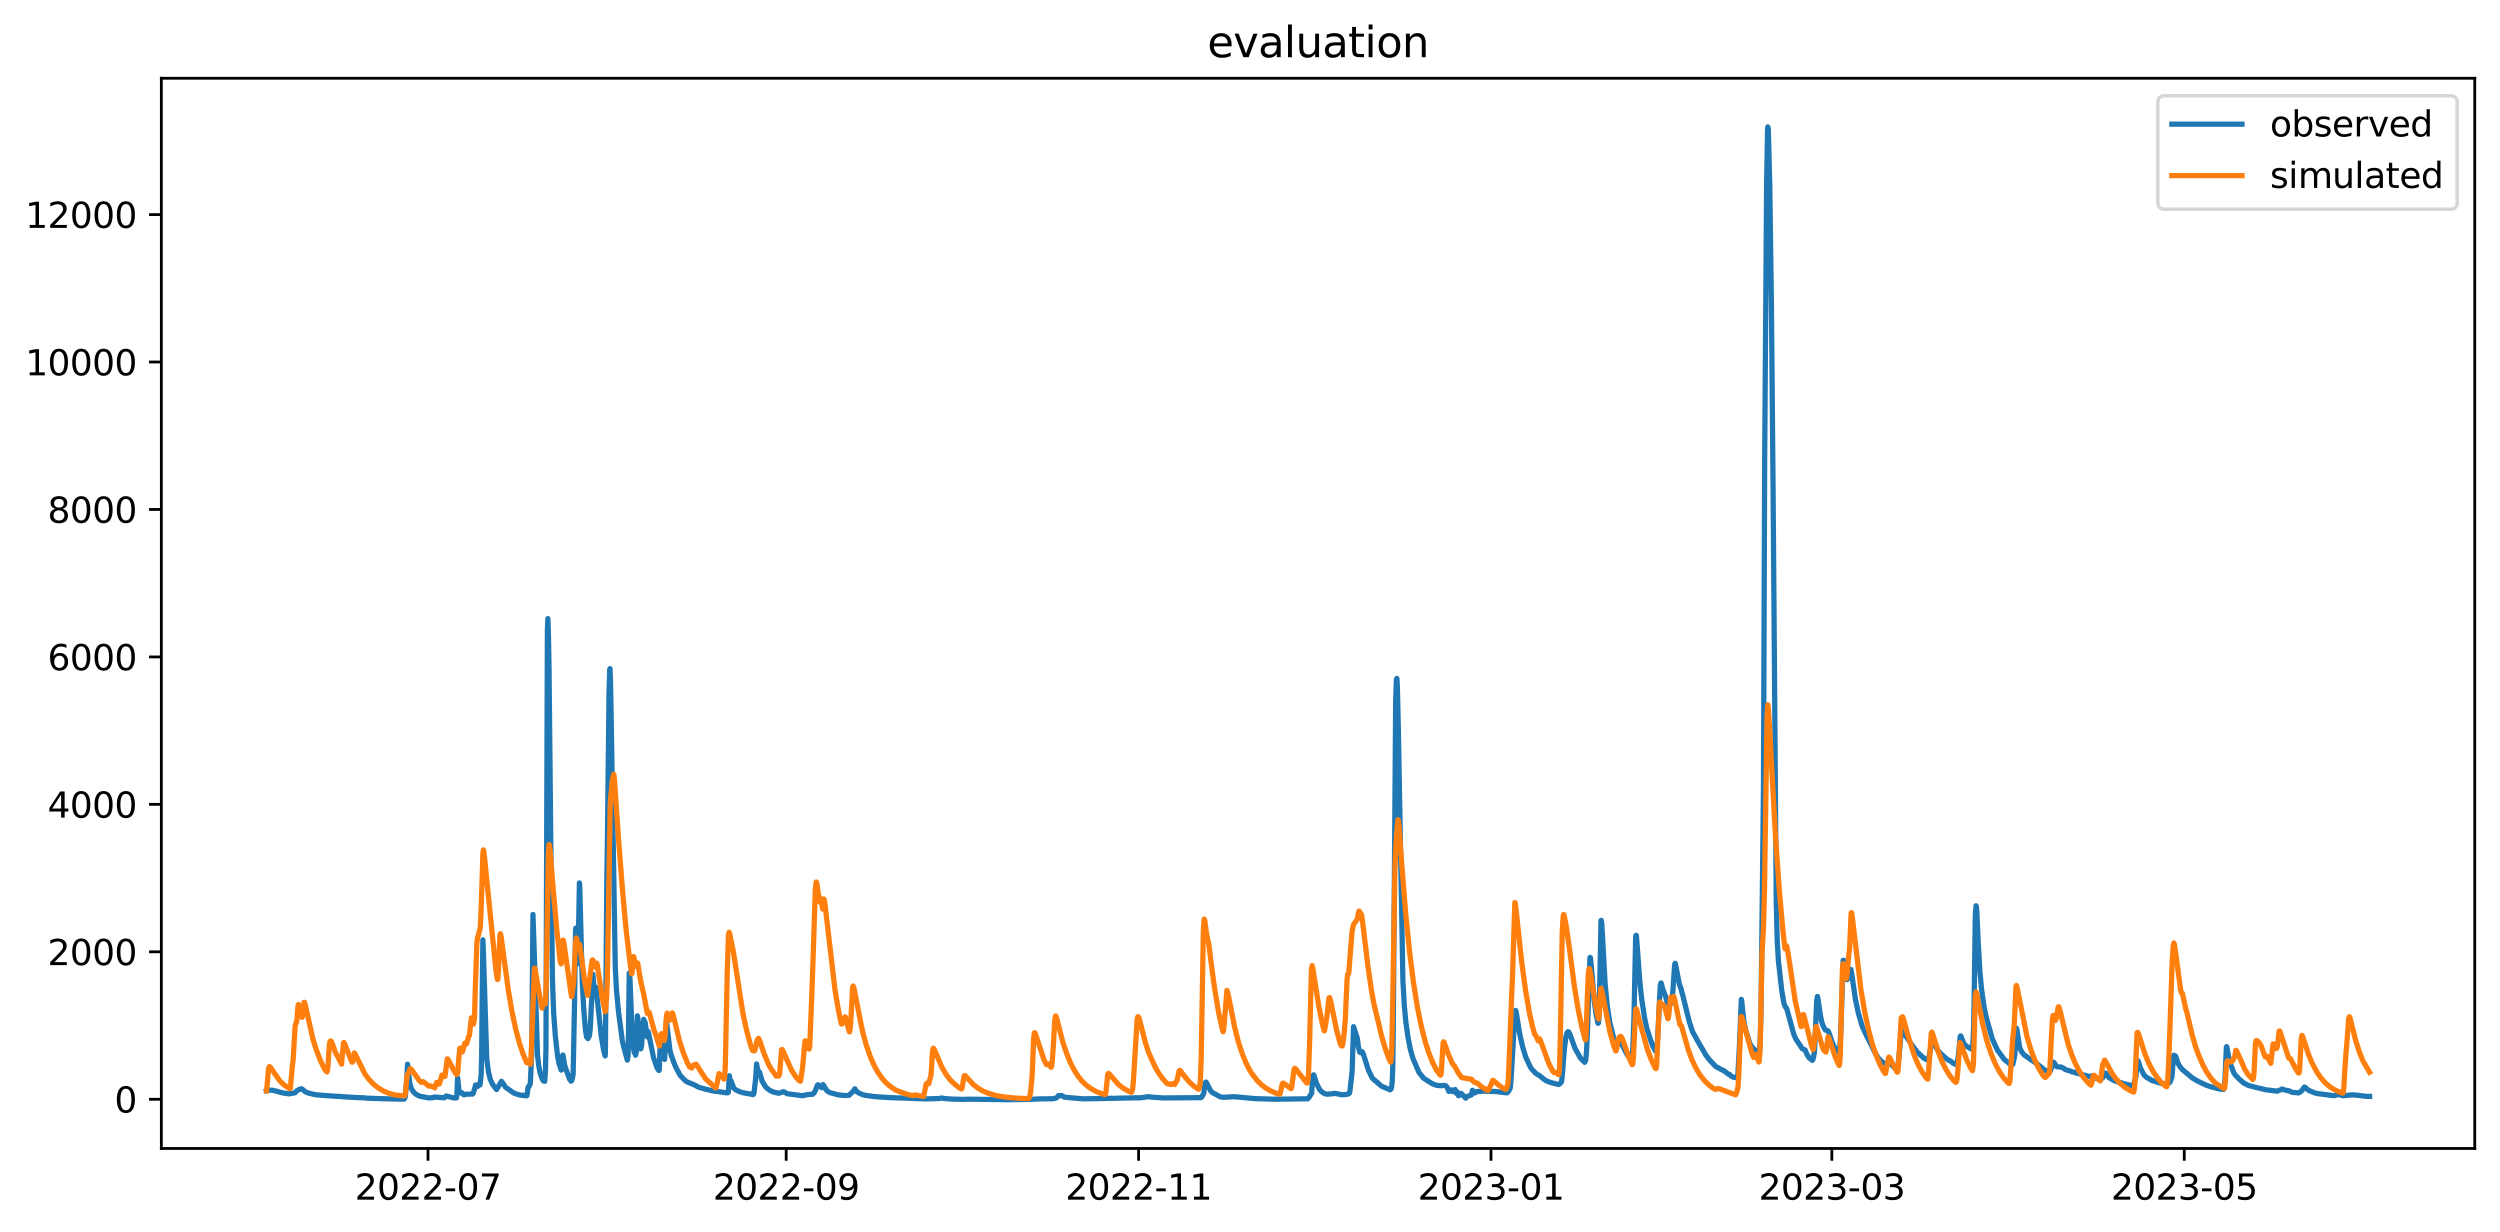 <?xml version="1.0" encoding="utf-8" standalone="no"?>
<!DOCTYPE svg PUBLIC "-//W3C//DTD SVG 1.1//EN"
  "http://www.w3.org/Graphics/SVG/1.1/DTD/svg11.dtd">
<svg xmlns:xlink="http://www.w3.org/1999/xlink" width="713.023pt" height="351.436pt" viewBox="0 0 713.023 351.436" xmlns="http://www.w3.org/2000/svg" version="1.1">
 <defs>
  <style type="text/css">*{stroke-linejoin: round; stroke-linecap: butt}</style>
 </defs>
 <g id="figure_1">
  <g id="patch_1">
   <path d="M 0 351.436 
L 713.023 351.436 
L 713.023 0 
L 0 0 
z
" style="fill: #ffffff"/>
  </g>
  <g id="axes_1">
   <g id="patch_2">
    <path d="M 46.013 327.558 
L 705.822 327.558 
L 705.822 22.318 
L 46.013 22.318 
z
" style="fill: #ffffff"/>
   </g>
   <g id="matplotlib.axis_1">
    <g id="xtick_1">
     <g id="line2d_1">
      <defs>
       <path id="m131a2359c5" d="M 0 0 
L 0 3.5 
" style="stroke: #000000; stroke-width: 0.8"/>
      </defs>
      <g>
       <use xlink:href="#m131a2359c5" x="122.07" y="327.558" style="stroke: #000000; stroke-width: 0.8"/>
      </g>
     </g>
     <g id="text_1">
      <!-- 2022-07 -->
      <g transform="translate(101.179 342.157) scale(0.1 -0.1)">
       <defs>
        <path id="DejaVuSans-32" d="M 1228 531 
L 3431 531 
L 3431 0 
L 469 0 
L 469 531 
Q 828 903 1448 1529 
Q 2069 2156 2228 2338 
Q 2531 2678 2651 2914 
Q 2772 3150 2772 3378 
Q 2772 3750 2511 3984 
Q 2250 4219 1831 4219 
Q 1534 4219 1204 4116 
Q 875 4013 500 3803 
L 500 4441 
Q 881 4594 1212 4672 
Q 1544 4750 1819 4750 
Q 2544 4750 2975 4387 
Q 3406 4025 3406 3419 
Q 3406 3131 3298 2873 
Q 3191 2616 2906 2266 
Q 2828 2175 2409 1742 
Q 1991 1309 1228 531 
z
" transform="scale(0.016)"/>
        <path id="DejaVuSans-30" d="M 2034 4250 
Q 1547 4250 1301 3770 
Q 1056 3291 1056 2328 
Q 1056 1369 1301 889 
Q 1547 409 2034 409 
Q 2525 409 2770 889 
Q 3016 1369 3016 2328 
Q 3016 3291 2770 3770 
Q 2525 4250 2034 4250 
z
M 2034 4750 
Q 2819 4750 3233 4129 
Q 3647 3509 3647 2328 
Q 3647 1150 3233 529 
Q 2819 -91 2034 -91 
Q 1250 -91 836 529 
Q 422 1150 422 2328 
Q 422 3509 836 4129 
Q 1250 4750 2034 4750 
z
" transform="scale(0.016)"/>
        <path id="DejaVuSans-2d" d="M 313 2009 
L 1997 2009 
L 1997 1497 
L 313 1497 
L 313 2009 
z
" transform="scale(0.016)"/>
        <path id="DejaVuSans-37" d="M 525 4666 
L 3525 4666 
L 3525 4397 
L 1831 0 
L 1172 0 
L 2766 4134 
L 525 4134 
L 525 4666 
z
" transform="scale(0.016)"/>
       </defs>
       <use xlink:href="#DejaVuSans-32"/>
       <use xlink:href="#DejaVuSans-30" x="63.623"/>
       <use xlink:href="#DejaVuSans-32" x="127.246"/>
       <use xlink:href="#DejaVuSans-32" x="190.869"/>
       <use xlink:href="#DejaVuSans-2d" x="254.492"/>
       <use xlink:href="#DejaVuSans-30" x="290.576"/>
       <use xlink:href="#DejaVuSans-37" x="354.199"/>
      </g>
     </g>
    </g>
    <g id="xtick_2">
     <g id="line2d_2">
      <g>
       <use xlink:href="#m131a2359c5" x="224.227" y="327.558" style="stroke: #000000; stroke-width: 0.8"/>
      </g>
     </g>
     <g id="text_2">
      <!-- 2022-09 -->
      <g transform="translate(203.336 342.157) scale(0.1 -0.1)">
       <defs>
        <path id="DejaVuSans-39" d="M 703 97 
L 703 672 
Q 941 559 1184 500 
Q 1428 441 1663 441 
Q 2288 441 2617 861 
Q 2947 1281 2994 2138 
Q 2813 1869 2534 1725 
Q 2256 1581 1919 1581 
Q 1219 1581 811 2004 
Q 403 2428 403 3163 
Q 403 3881 828 4315 
Q 1253 4750 1959 4750 
Q 2769 4750 3195 4129 
Q 3622 3509 3622 2328 
Q 3622 1225 3098 567 
Q 2575 -91 1691 -91 
Q 1453 -91 1209 -44 
Q 966 3 703 97 
z
M 1959 2075 
Q 2384 2075 2632 2365 
Q 2881 2656 2881 3163 
Q 2881 3666 2632 3958 
Q 2384 4250 1959 4250 
Q 1534 4250 1286 3958 
Q 1038 3666 1038 3163 
Q 1038 2656 1286 2365 
Q 1534 2075 1959 2075 
z
" transform="scale(0.016)"/>
       </defs>
       <use xlink:href="#DejaVuSans-32"/>
       <use xlink:href="#DejaVuSans-30" x="63.623"/>
       <use xlink:href="#DejaVuSans-32" x="127.246"/>
       <use xlink:href="#DejaVuSans-32" x="190.869"/>
       <use xlink:href="#DejaVuSans-2d" x="254.492"/>
       <use xlink:href="#DejaVuSans-30" x="290.576"/>
       <use xlink:href="#DejaVuSans-39" x="354.199"/>
      </g>
     </g>
    </g>
    <g id="xtick_3">
     <g id="line2d_3">
      <g>
       <use xlink:href="#m131a2359c5" x="324.736" y="327.558" style="stroke: #000000; stroke-width: 0.8"/>
      </g>
     </g>
     <g id="text_3">
      <!-- 2022-11 -->
      <g transform="translate(303.845 342.157) scale(0.1 -0.1)">
       <defs>
        <path id="DejaVuSans-31" d="M 794 531 
L 1825 531 
L 1825 4091 
L 703 3866 
L 703 4441 
L 1819 4666 
L 2450 4666 
L 2450 531 
L 3481 531 
L 3481 0 
L 794 0 
L 794 531 
z
" transform="scale(0.016)"/>
       </defs>
       <use xlink:href="#DejaVuSans-32"/>
       <use xlink:href="#DejaVuSans-30" x="63.623"/>
       <use xlink:href="#DejaVuSans-32" x="127.246"/>
       <use xlink:href="#DejaVuSans-32" x="190.869"/>
       <use xlink:href="#DejaVuSans-2d" x="254.492"/>
       <use xlink:href="#DejaVuSans-31" x="290.576"/>
       <use xlink:href="#DejaVuSans-31" x="354.199"/>
      </g>
     </g>
    </g>
    <g id="xtick_4">
     <g id="line2d_4">
      <g>
       <use xlink:href="#m131a2359c5" x="425.245" y="327.558" style="stroke: #000000; stroke-width: 0.8"/>
      </g>
     </g>
     <g id="text_4">
      <!-- 2023-01 -->
      <g transform="translate(404.354 342.157) scale(0.1 -0.1)">
       <defs>
        <path id="DejaVuSans-33" d="M 2597 2516 
Q 3050 2419 3304 2112 
Q 3559 1806 3559 1356 
Q 3559 666 3084 287 
Q 2609 -91 1734 -91 
Q 1441 -91 1130 -33 
Q 819 25 488 141 
L 488 750 
Q 750 597 1062 519 
Q 1375 441 1716 441 
Q 2309 441 2620 675 
Q 2931 909 2931 1356 
Q 2931 1769 2642 2001 
Q 2353 2234 1838 2234 
L 1294 2234 
L 1294 2753 
L 1863 2753 
Q 2328 2753 2575 2939 
Q 2822 3125 2822 3475 
Q 2822 3834 2567 4026 
Q 2313 4219 1838 4219 
Q 1578 4219 1281 4162 
Q 984 4106 628 3988 
L 628 4550 
Q 988 4650 1302 4700 
Q 1616 4750 1894 4750 
Q 2613 4750 3031 4423 
Q 3450 4097 3450 3541 
Q 3450 3153 3228 2886 
Q 3006 2619 2597 2516 
z
" transform="scale(0.016)"/>
       </defs>
       <use xlink:href="#DejaVuSans-32"/>
       <use xlink:href="#DejaVuSans-30" x="63.623"/>
       <use xlink:href="#DejaVuSans-32" x="127.246"/>
       <use xlink:href="#DejaVuSans-33" x="190.869"/>
       <use xlink:href="#DejaVuSans-2d" x="254.492"/>
       <use xlink:href="#DejaVuSans-30" x="290.576"/>
       <use xlink:href="#DejaVuSans-31" x="354.199"/>
      </g>
     </g>
    </g>
    <g id="xtick_5">
     <g id="line2d_5">
      <g>
       <use xlink:href="#m131a2359c5" x="522.459" y="327.558" style="stroke: #000000; stroke-width: 0.8"/>
      </g>
     </g>
     <g id="text_5">
      <!-- 2023-03 -->
      <g transform="translate(501.567 342.157) scale(0.1 -0.1)">
       <use xlink:href="#DejaVuSans-32"/>
       <use xlink:href="#DejaVuSans-30" x="63.623"/>
       <use xlink:href="#DejaVuSans-32" x="127.246"/>
       <use xlink:href="#DejaVuSans-33" x="190.869"/>
       <use xlink:href="#DejaVuSans-2d" x="254.492"/>
       <use xlink:href="#DejaVuSans-30" x="290.576"/>
       <use xlink:href="#DejaVuSans-33" x="354.199"/>
      </g>
     </g>
    </g>
    <g id="xtick_6">
     <g id="line2d_6">
      <g>
       <use xlink:href="#m131a2359c5" x="622.968" y="327.558" style="stroke: #000000; stroke-width: 0.8"/>
      </g>
     </g>
     <g id="text_6">
      <!-- 2023-05 -->
      <g transform="translate(602.076 342.157) scale(0.1 -0.1)">
       <defs>
        <path id="DejaVuSans-35" d="M 691 4666 
L 3169 4666 
L 3169 4134 
L 1269 4134 
L 1269 2991 
Q 1406 3038 1543 3061 
Q 1681 3084 1819 3084 
Q 2600 3084 3056 2656 
Q 3513 2228 3513 1497 
Q 3513 744 3044 326 
Q 2575 -91 1722 -91 
Q 1428 -91 1123 -41 
Q 819 9 494 109 
L 494 744 
Q 775 591 1075 516 
Q 1375 441 1709 441 
Q 2250 441 2565 725 
Q 2881 1009 2881 1497 
Q 2881 1984 2565 2268 
Q 2250 2553 1709 2553 
Q 1456 2553 1204 2497 
Q 953 2441 691 2322 
L 691 4666 
z
" transform="scale(0.016)"/>
       </defs>
       <use xlink:href="#DejaVuSans-32"/>
       <use xlink:href="#DejaVuSans-30" x="63.623"/>
       <use xlink:href="#DejaVuSans-32" x="127.246"/>
       <use xlink:href="#DejaVuSans-33" x="190.869"/>
       <use xlink:href="#DejaVuSans-2d" x="254.492"/>
       <use xlink:href="#DejaVuSans-30" x="290.576"/>
       <use xlink:href="#DejaVuSans-35" x="354.199"/>
      </g>
     </g>
    </g>
   </g>
   <g id="matplotlib.axis_2">
    <g id="ytick_1">
     <g id="line2d_7">
      <defs>
       <path id="m37dfd62222" d="M 0 0 
L -3.5 0 
" style="stroke: #000000; stroke-width: 0.8"/>
      </defs>
      <g>
       <use xlink:href="#m37dfd62222" x="46.013" y="313.513" style="stroke: #000000; stroke-width: 0.8"/>
      </g>
     </g>
     <g id="text_7">
      <!-- 0 -->
      <g transform="translate(32.65 317.312) scale(0.1 -0.1)">
       <use xlink:href="#DejaVuSans-30"/>
      </g>
     </g>
    </g>
    <g id="ytick_2">
     <g id="line2d_8">
      <g>
       <use xlink:href="#m37dfd62222" x="46.013" y="271.461" style="stroke: #000000; stroke-width: 0.8"/>
      </g>
     </g>
     <g id="text_8">
      <!-- 2000 -->
      <g transform="translate(13.562 275.26) scale(0.1 -0.1)">
       <use xlink:href="#DejaVuSans-32"/>
       <use xlink:href="#DejaVuSans-30" x="63.623"/>
       <use xlink:href="#DejaVuSans-30" x="127.246"/>
       <use xlink:href="#DejaVuSans-30" x="190.869"/>
      </g>
     </g>
    </g>
    <g id="ytick_3">
     <g id="line2d_9">
      <g>
       <use xlink:href="#m37dfd62222" x="46.013" y="229.409" style="stroke: #000000; stroke-width: 0.8"/>
      </g>
     </g>
     <g id="text_9">
      <!-- 4000 -->
      <g transform="translate(13.562 233.208) scale(0.1 -0.1)">
       <defs>
        <path id="DejaVuSans-34" d="M 2419 4116 
L 825 1625 
L 2419 1625 
L 2419 4116 
z
M 2253 4666 
L 3047 4666 
L 3047 1625 
L 3713 1625 
L 3713 1100 
L 3047 1100 
L 3047 0 
L 2419 0 
L 2419 1100 
L 313 1100 
L 313 1709 
L 2253 4666 
z
" transform="scale(0.016)"/>
       </defs>
       <use xlink:href="#DejaVuSans-34"/>
       <use xlink:href="#DejaVuSans-30" x="63.623"/>
       <use xlink:href="#DejaVuSans-30" x="127.246"/>
       <use xlink:href="#DejaVuSans-30" x="190.869"/>
      </g>
     </g>
    </g>
    <g id="ytick_4">
     <g id="line2d_10">
      <g>
       <use xlink:href="#m37dfd62222" x="46.013" y="187.356" style="stroke: #000000; stroke-width: 0.8"/>
      </g>
     </g>
     <g id="text_10">
      <!-- 6000 -->
      <g transform="translate(13.562 191.155) scale(0.1 -0.1)">
       <defs>
        <path id="DejaVuSans-36" d="M 2113 2584 
Q 1688 2584 1439 2293 
Q 1191 2003 1191 1497 
Q 1191 994 1439 701 
Q 1688 409 2113 409 
Q 2538 409 2786 701 
Q 3034 994 3034 1497 
Q 3034 2003 2786 2293 
Q 2538 2584 2113 2584 
z
M 3366 4563 
L 3366 3988 
Q 3128 4100 2886 4159 
Q 2644 4219 2406 4219 
Q 1781 4219 1451 3797 
Q 1122 3375 1075 2522 
Q 1259 2794 1537 2939 
Q 1816 3084 2150 3084 
Q 2853 3084 3261 2657 
Q 3669 2231 3669 1497 
Q 3669 778 3244 343 
Q 2819 -91 2113 -91 
Q 1303 -91 875 529 
Q 447 1150 447 2328 
Q 447 3434 972 4092 
Q 1497 4750 2381 4750 
Q 2619 4750 2861 4703 
Q 3103 4656 3366 4563 
z
" transform="scale(0.016)"/>
       </defs>
       <use xlink:href="#DejaVuSans-36"/>
       <use xlink:href="#DejaVuSans-30" x="63.623"/>
       <use xlink:href="#DejaVuSans-30" x="127.246"/>
       <use xlink:href="#DejaVuSans-30" x="190.869"/>
      </g>
     </g>
    </g>
    <g id="ytick_5">
     <g id="line2d_11">
      <g>
       <use xlink:href="#m37dfd62222" x="46.013" y="145.304" style="stroke: #000000; stroke-width: 0.8"/>
      </g>
     </g>
     <g id="text_11">
      <!-- 8000 -->
      <g transform="translate(13.562 149.103) scale(0.1 -0.1)">
       <defs>
        <path id="DejaVuSans-38" d="M 2034 2216 
Q 1584 2216 1326 1975 
Q 1069 1734 1069 1313 
Q 1069 891 1326 650 
Q 1584 409 2034 409 
Q 2484 409 2743 651 
Q 3003 894 3003 1313 
Q 3003 1734 2745 1975 
Q 2488 2216 2034 2216 
z
M 1403 2484 
Q 997 2584 770 2862 
Q 544 3141 544 3541 
Q 544 4100 942 4425 
Q 1341 4750 2034 4750 
Q 2731 4750 3128 4425 
Q 3525 4100 3525 3541 
Q 3525 3141 3298 2862 
Q 3072 2584 2669 2484 
Q 3125 2378 3379 2068 
Q 3634 1759 3634 1313 
Q 3634 634 3220 271 
Q 2806 -91 2034 -91 
Q 1263 -91 848 271 
Q 434 634 434 1313 
Q 434 1759 690 2068 
Q 947 2378 1403 2484 
z
M 1172 3481 
Q 1172 3119 1398 2916 
Q 1625 2713 2034 2713 
Q 2441 2713 2670 2916 
Q 2900 3119 2900 3481 
Q 2900 3844 2670 4047 
Q 2441 4250 2034 4250 
Q 1625 4250 1398 4047 
Q 1172 3844 1172 3481 
z
" transform="scale(0.016)"/>
       </defs>
       <use xlink:href="#DejaVuSans-38"/>
       <use xlink:href="#DejaVuSans-30" x="63.623"/>
       <use xlink:href="#DejaVuSans-30" x="127.246"/>
       <use xlink:href="#DejaVuSans-30" x="190.869"/>
      </g>
     </g>
    </g>
    <g id="ytick_6">
     <g id="line2d_12">
      <g>
       <use xlink:href="#m37dfd62222" x="46.013" y="103.251" style="stroke: #000000; stroke-width: 0.8"/>
      </g>
     </g>
     <g id="text_12">
      <!-- 10000 -->
      <g transform="translate(7.2 107.051) scale(0.1 -0.1)">
       <use xlink:href="#DejaVuSans-31"/>
       <use xlink:href="#DejaVuSans-30" x="63.623"/>
       <use xlink:href="#DejaVuSans-30" x="127.246"/>
       <use xlink:href="#DejaVuSans-30" x="190.869"/>
       <use xlink:href="#DejaVuSans-30" x="254.492"/>
      </g>
     </g>
    </g>
    <g id="ytick_7">
     <g id="line2d_13">
      <g>
       <use xlink:href="#m37dfd62222" x="46.013" y="61.199" style="stroke: #000000; stroke-width: 0.8"/>
      </g>
     </g>
     <g id="text_13">
      <!-- 12000 -->
      <g transform="translate(7.2 64.998) scale(0.1 -0.1)">
       <use xlink:href="#DejaVuSans-31"/>
       <use xlink:href="#DejaVuSans-32" x="63.623"/>
       <use xlink:href="#DejaVuSans-30" x="127.246"/>
       <use xlink:href="#DejaVuSans-30" x="190.869"/>
       <use xlink:href="#DejaVuSans-30" x="254.492"/>
      </g>
     </g>
    </g>
   </g>
   <g id="line2d_14">
    <path d="M 76.004 311.11 
L 76.21 311.047 
L 77.034 310.9 
L 77.995 310.994 
L 78.544 311.152 
L 79.025 311.257 
L 79.505 311.425 
L 81.016 311.783 
L 81.908 311.888 
L 82.389 311.983 
L 84.174 311.662 
L 84.586 311.163 
L 84.929 310.9 
L 85.135 310.858 
L 85.478 310.605 
L 85.821 310.605 
L 86.027 310.521 
L 86.371 310.784 
L 87.057 311.362 
L 87.812 311.709 
L 89.735 312.182 
L 90.49 312.285 
L 90.764 312.301 
L 91.176 312.317 
L 92.206 312.416 
L 92.618 312.457 
L 94.609 312.578 
L 95.982 312.685 
L 96.6 312.707 
L 97.218 312.731 
L 97.63 312.792 
L 99.415 312.902 
L 101.612 313.028 
L 103.946 313.112 
L 104.426 313.196 
L 107.104 313.301 
L 108.82 313.351 
L 112.802 313.452 
L 113.489 313.475 
L 114.175 313.47 
L 115.274 313.475 
L 115.548 312.976 
L 115.686 311.802 
L 115.96 308.361 
L 116.029 307.814 
L 116.235 303.535 
L 116.853 308.923 
L 117.265 310.374 
L 117.883 311.383 
L 118.569 312.056 
L 119.736 312.662 
L 122.345 313.139 
L 123.581 313.049 
L 123.855 312.88 
L 126.739 313.091 
L 127.288 312.578 
L 129.348 313.139 
L 130.172 313.126 
L 130.309 312.274 
L 130.515 307.331 
L 130.927 311.168 
L 131.133 311.425 
L 131.339 311.483 
L 131.682 311.841 
L 131.751 311.672 
L 131.819 311.741 
L 132.094 312.124 
L 132.369 312.252 
L 132.918 312.088 
L 133.604 312.056 
L 133.879 312.077 
L 134.428 312.025 
L 134.771 312.04 
L 134.977 311.825 
L 135.664 309.428 
L 135.733 309.512 
L 136.007 309.806 
L 136.213 309.88 
L 136.488 309.286 
L 136.9 309.438 
L 137.243 306.395 
L 137.38 300.56 
L 137.518 284.144 
L 137.724 268.059 
L 137.861 271.16 
L 138.822 301.969 
L 139.303 305.669 
L 139.852 307.893 
L 140.538 309.344 
L 141.499 310.616 
L 141.637 310.753 
L 143.01 308.398 
L 143.284 308.708 
L 144.177 310.08 
L 146.511 311.73 
L 146.992 311.919 
L 147.541 312.109 
L 148.159 312.285 
L 149.051 312.416 
L 149.326 312.367 
L 149.669 312.521 
L 149.807 312.367 
L 150.219 312.538 
L 150.287 312.472 
L 150.63 310.038 
L 150.699 310.048 
L 150.836 309.964 
L 151.248 309.039 
L 151.66 300.281 
L 152.003 260.805 
L 152.553 277.153 
L 153.308 301.028 
L 153.651 303.956 
L 154.063 306.095 
L 154.544 307.488 
L 154.887 308.182 
L 155.093 308.34 
L 155.368 308.403 
L 155.573 305.286 
L 155.711 298.778 
L 156.123 179.486 
L 156.26 176.437 
L 156.397 179.801 
L 156.603 191.576 
L 157.084 239.989 
L 157.564 279.466 
L 157.908 288.927 
L 158.388 295.477 
L 159.006 301.07 
L 159.418 303.204 
L 160.036 305.16 
L 160.105 305.191 
L 160.311 304.481 
L 160.517 300.897 
L 160.585 300.991 
L 161.066 303.956 
L 162.439 307.767 
L 162.851 308.35 
L 162.988 308.308 
L 163.194 307.809 
L 163.469 306.316 
L 163.881 284.932 
L 164.155 265.063 
L 164.224 264.695 
L 164.361 267.06 
L 164.636 274.63 
L 164.704 274.892 
L 164.773 274.577 
L 164.91 270.319 
L 165.254 251.816 
L 165.322 252.237 
L 165.528 259.701 
L 166.078 280.517 
L 166.489 287.876 
L 166.97 293.7 
L 167.313 295.792 
L 167.382 295.714 
L 167.451 294.972 
L 167.657 296.223 
L 167.725 296.139 
L 167.794 295.356 
L 167.862 295.44 
L 167.931 295.714 
L 168 295.677 
L 168.137 295.225 
L 168.343 293.38 
L 168.48 290.662 
L 168.686 286.036 
L 168.755 285.721 
L 169.098 277.889 
L 169.167 278.677 
L 169.51 282.777 
L 169.579 282.83 
L 169.716 282.252 
L 169.922 281.516 
L 170.059 282.199 
L 171.501 295.656 
L 172.188 299.635 
L 172.6 301.159 
L 172.668 299.856 
L 173.08 249.976 
L 173.217 241.829 
L 173.698 197.569 
L 173.904 190.893 
L 173.973 190.7 
L 174.11 193.854 
L 174.316 204.858 
L 175.483 275.996 
L 175.826 282.409 
L 176.376 288.349 
L 177.474 296.728 
L 177.886 298.552 
L 178.916 302.363 
L 179.053 301.727 
L 179.122 301.196 
L 179.19 298.815 
L 179.465 277.538 
L 179.602 277.748 
L 180.357 295.955 
L 180.769 299.577 
L 180.907 300.239 
L 180.975 299.567 
L 181.044 299.645 
L 181.25 300.954 
L 181.525 300.013 
L 181.662 294.089 
L 181.799 289.716 
L 181.868 289.979 
L 182.486 297.616 
L 182.76 299.146 
L 182.966 298.373 
L 183.104 296.202 
L 183.447 291.608 
L 183.584 290.715 
L 183.79 291.415 
L 183.859 291.345 
L 183.996 291.608 
L 184.614 295.75 
L 184.82 294.184 
L 184.889 294.279 
L 186.399 301.659 
L 187.429 304.639 
L 187.909 305.301 
L 187.978 305.301 
L 188.047 304.923 
L 188.184 300.513 
L 188.39 296.749 
L 188.596 295.482 
L 188.665 295.608 
L 188.871 297.448 
L 189.351 301.753 
L 189.557 302.169 
L 189.694 299.241 
L 190.038 291.345 
L 190.106 291.45 
L 191.067 299.535 
L 191.479 301.086 
L 192.303 303.325 
L 192.852 304.581 
L 193.47 305.748 
L 193.951 306.663 
L 195.393 308.156 
L 195.942 308.561 
L 198.207 309.491 
L 198.413 309.622 
L 199.031 309.964 
L 199.512 310.153 
L 200.198 310.353 
L 200.542 310.437 
L 201.228 310.647 
L 201.64 310.742 
L 203.356 311.152 
L 207.476 311.699 
L 207.682 311.604 
L 207.75 311.425 
L 207.888 308.603 
L 208.025 306.805 
L 208.3 308.445 
L 208.368 308.324 
L 208.437 308.203 
L 208.505 308.271 
L 209.261 310.332 
L 209.604 310.647 
L 210.085 310.973 
L 210.496 311.142 
L 210.908 311.32 
L 211.87 311.657 
L 212.487 311.762 
L 213.38 311.93 
L 213.998 312.014 
L 214.616 312.187 
L 214.89 312.14 
L 215.028 311.809 
L 215.508 307.741 
L 215.783 303.456 
L 216.057 304.834 
L 216.332 305.764 
L 216.469 305.717 
L 216.607 305.764 
L 216.813 306.4 
L 217.362 308.35 
L 218.323 309.954 
L 218.735 310.364 
L 219.559 310.984 
L 220.451 311.415 
L 222.099 311.814 
L 222.991 311.509 
L 223.472 311.373 
L 223.747 311.488 
L 224.502 311.941 
L 228.896 312.506 
L 229.857 312.277 
L 230.543 312.178 
L 231.093 312.119 
L 231.642 312.14 
L 231.848 312.025 
L 232.122 311.772 
L 232.534 311.094 
L 233.152 309.486 
L 233.289 309.386 
L 233.633 309.664 
L 233.907 309.922 
L 234.457 310.232 
L 234.731 309.323 
L 234.8 309.391 
L 235.761 311.005 
L 236.104 311.278 
L 236.722 311.636 
L 239.194 312.292 
L 240.429 312.393 
L 241.116 312.46 
L 242.146 312.387 
L 242.832 311.73 
L 243.176 311.399 
L 243.519 311.026 
L 243.793 310.532 
L 243.999 310.826 
L 244.411 311.394 
L 244.823 311.657 
L 245.51 311.983 
L 246.128 312.235 
L 246.883 312.411 
L 247.432 312.5 
L 247.707 312.533 
L 248.462 312.636 
L 249.423 312.752 
L 250.59 312.85 
L 251.208 312.896 
L 251.689 312.904 
L 252.856 312.994 
L 253.268 313.038 
L 253.748 313.038 
L 255.602 313.125 
L 256.838 313.141 
L 259.652 313.246 
L 261.712 313.346 
L 262.605 313.366 
L 264.321 313.412 
L 267.754 313.309 
L 268.577 313.163 
L 269.47 313.316 
L 271.804 313.492 
L 272.422 313.488 
L 274.001 313.543 
L 275.1 313.554 
L 275.923 313.514 
L 276.404 313.499 
L 284.78 313.606 
L 286.771 313.65 
L 287.526 313.645 
L 294.048 313.547 
L 294.597 313.507 
L 296.657 313.406 
L 297.137 313.387 
L 297.961 313.419 
L 298.51 313.412 
L 299.334 313.364 
L 300.021 313.396 
L 301.188 313.195 
L 301.6 312.873 
L 301.874 312.472 
L 302.149 312.498 
L 302.355 312.506 
L 302.698 312.433 
L 303.042 312.608 
L 303.454 312.858 
L 304.003 312.978 
L 308.877 313.393 
L 315.605 313.288 
L 316.429 313.244 
L 317.733 313.257 
L 319.656 313.192 
L 325.491 313.084 
L 327.345 312.792 
L 328.375 312.88 
L 328.718 312.927 
L 331.739 313.143 
L 342.517 313.058 
L 342.792 312.839 
L 343.341 311.741 
L 343.685 308.85 
L 343.822 308.934 
L 343.959 308.613 
L 344.097 308.792 
L 345.264 311.073 
L 345.676 311.53 
L 347.941 312.797 
L 348.765 312.954 
L 351.031 312.851 
L 351.854 312.785 
L 358.102 313.345 
L 362.633 313.482 
L 363.32 313.5 
L 364.555 313.494 
L 372.931 313.389 
L 373.274 313.112 
L 374.098 311.767 
L 374.235 309.57 
L 374.441 306.984 
L 374.647 306.558 
L 374.785 306.779 
L 375.471 308.965 
L 376.364 310.753 
L 376.913 311.341 
L 377.531 311.767 
L 377.943 311.962 
L 378.423 312.077 
L 379.934 311.972 
L 380.414 311.825 
L 381.238 311.93 
L 382.611 312.247 
L 384.122 312.14 
L 384.671 311.951 
L 384.877 311.772 
L 385.014 311.215 
L 385.632 305.622 
L 386.044 292.817 
L 387.142 296.181 
L 387.417 298.589 
L 387.829 300.124 
L 388.035 300.239 
L 388.447 299.924 
L 388.584 300.103 
L 388.79 300.529 
L 389.271 302.011 
L 390.3 305.238 
L 391.399 307.509 
L 394.008 309.775 
L 396.479 310.837 
L 396.754 310.574 
L 396.96 309.617 
L 397.097 308.082 
L 397.234 304.35 
L 397.372 294.357 
L 398.058 199.724 
L 398.264 193.784 
L 398.402 193.504 
L 398.539 195.606 
L 398.814 207.451 
L 400.118 279.676 
L 400.53 286.877 
L 400.942 291.345 
L 401.56 295.729 
L 402.246 299.341 
L 403.001 301.911 
L 404.718 305.885 
L 406.022 307.514 
L 408.356 309.007 
L 408.631 309.144 
L 409.729 309.544 
L 411.034 309.659 
L 411.377 309.586 
L 411.652 309.607 
L 411.926 309.554 
L 412.338 309.659 
L 412.682 309.996 
L 413.231 311.278 
L 413.437 310.837 
L 413.643 311.047 
L 413.78 311.015 
L 413.986 310.837 
L 414.123 311.257 
L 414.467 311.334 
L 414.741 311.315 
L 414.947 310.774 
L 415.016 310.732 
L 415.153 311.142 
L 415.359 311.825 
L 415.634 311.415 
L 415.771 311.851 
L 415.977 312.526 
L 416.114 312.461 
L 416.732 311.835 
L 418.037 313.204 
L 418.174 312.861 
L 419.684 312.253 
L 419.959 310.973 
L 420.233 311.257 
L 420.714 311.699 
L 420.783 311.562 
L 420.92 311.404 
L 421.607 311.268 
L 421.881 311.32 
L 422.842 311.215 
L 423.529 311.215 
L 426.687 311.32 
L 429.776 311.699 
L 430.257 311.247 
L 430.669 310.479 
L 430.806 309.775 
L 431.012 306.999 
L 432.111 288.454 
L 432.248 288.191 
L 432.385 288.402 
L 432.728 290.452 
L 433.209 293.537 
L 433.621 295.766 
L 434.307 298.71 
L 435.2 301.596 
L 436.436 304.255 
L 436.848 304.897 
L 437.877 305.99 
L 438.358 306.358 
L 439.113 306.81 
L 440.28 307.756 
L 440.418 307.851 
L 440.967 308.208 
L 441.31 308.387 
L 442.409 308.776 
L 444.537 309.323 
L 445.086 308.923 
L 445.292 308.634 
L 445.429 308.145 
L 445.635 305.959 
L 446.185 299.015 
L 446.596 295.777 
L 446.94 294.583 
L 447.214 294.247 
L 447.42 294.331 
L 447.626 294.689 
L 447.901 295.382 
L 449.205 298.999 
L 450.784 301.806 
L 451.951 302.973 
L 452.157 302.726 
L 452.295 302.148 
L 452.501 299.651 
L 452.775 293.784 
L 453.462 273.158 
L 453.53 273.053 
L 453.599 273.158 
L 453.805 274.998 
L 454.766 286.089 
L 455.178 289.032 
L 455.727 291.766 
L 455.796 291.871 
L 455.865 291.766 
L 456.002 290.767 
L 456.139 287.035 
L 456.62 262.539 
L 456.689 262.487 
L 456.826 263.275 
L 457.1 268.006 
L 457.787 280.517 
L 458.405 286.877 
L 459.091 291.398 
L 460.121 295.635 
L 461.014 297.632 
L 461.288 297.611 
L 461.632 297.212 
L 461.838 297.275 
L 462.867 298.389 
L 464.103 300.839 
L 465.133 301.853 
L 465.408 301.78 
L 465.545 301.249 
L 465.682 299.272 
L 466.025 290.136 
L 466.506 267.113 
L 466.643 266.745 
L 466.712 266.85 
L 467.055 271.318 
L 467.742 280.569 
L 468.222 284.88 
L 469.046 290.347 
L 469.733 293.469 
L 470.9 297.001 
L 471.449 298.489 
L 472.204 299.798 
L 472.342 299.672 
L 472.479 299.267 
L 472.685 297.438 
L 472.959 292.665 
L 473.509 281.148 
L 473.715 280.359 
L 473.783 280.359 
L 474.195 281.936 
L 474.47 282.725 
L 475.088 284.302 
L 475.774 287.088 
L 475.98 287.14 
L 476.118 286.93 
L 476.392 286.299 
L 476.529 286.247 
L 476.873 285.195 
L 477.147 282.252 
L 477.628 275.103 
L 477.765 274.735 
L 477.834 274.787 
L 478.452 278.046 
L 479.001 280.832 
L 479.413 281.884 
L 479.825 283.566 
L 479.894 283.618 
L 481.267 289.295 
L 481.816 291.45 
L 482.09 292.292 
L 482.434 293.385 
L 482.777 294.321 
L 484.219 296.938 
L 484.562 297.527 
L 486.553 300.954 
L 487.377 302.079 
L 489.368 304.198 
L 489.642 304.34 
L 490.123 304.581 
L 490.741 304.949 
L 490.809 304.949 
L 490.947 305.065 
L 491.427 305.286 
L 491.702 305.365 
L 492.938 306.363 
L 493.281 306.426 
L 493.624 306.805 
L 494.173 307.162 
L 495.409 307.425 
L 495.547 307.083 
L 495.684 306.001 
L 496.096 298.421 
L 496.645 285.038 
L 496.714 285.143 
L 497.057 288.507 
L 497.4 291.45 
L 497.881 293.811 
L 498.911 297.128 
L 499.323 298.105 
L 500.284 299.335 
L 500.558 299.419 
L 501.725 301.144 
L 501.794 300.965 
L 502 297.154 
L 502.275 287.561 
L 502.961 224.202 
L 503.304 130.495 
L 503.854 52.488 
L 504.128 36.718 
L 504.197 36.193 
L 504.334 36.718 
L 504.746 52.488 
L 505.227 87.181 
L 505.707 140.535 
L 506.6 257.125 
L 506.874 268.217 
L 507.218 274.051 
L 508.179 282.567 
L 508.797 286.194 
L 508.934 286.562 
L 509.277 287.298 
L 509.552 287.561 
L 511.612 295.009 
L 512.229 296.392 
L 514.014 299.083 
L 514.838 299.44 
L 515.387 300.786 
L 516.005 301.732 
L 516.898 302.431 
L 517.035 302.232 
L 517.241 301.527 
L 517.447 300.313 
L 517.584 298.379 
L 518.134 285.405 
L 518.34 284.196 
L 518.408 284.302 
L 519.232 289.768 
L 519.644 291.766 
L 519.85 292.292 
L 520.056 292.765 
L 520.605 293.763 
L 521.154 293.953 
L 521.36 294.016 
L 521.566 294.394 
L 522.802 297.948 
L 523.214 298.705 
L 524.106 299.893 
L 524.244 299.861 
L 524.518 300.076 
L 524.656 299.488 
L 524.862 297.175 
L 525.068 292.518 
L 525.686 273.894 
L 525.823 273.894 
L 525.891 274.051 
L 526.715 279.36 
L 526.784 279.413 
L 527.059 278.94 
L 527.402 278.94 
L 527.539 278.414 
L 527.814 276.574 
L 527.882 276.469 
L 528.088 277.468 
L 529.187 285.038 
L 530.011 288.927 
L 531.109 292.712 
L 532.757 296.223 
L 532.963 296.539 
L 533.718 298.074 
L 533.855 298.3 
L 534.611 299.945 
L 535.64 301.696 
L 536.807 302.899 
L 537.082 303.057 
L 537.906 303.399 
L 538.455 303.33 
L 538.73 303.236 
L 539.073 303.251 
L 539.279 303.399 
L 539.828 304.061 
L 540.583 304.765 
L 540.995 305.039 
L 541.133 304.771 
L 541.339 303.567 
L 541.682 300.602 
L 542.231 294.3 
L 542.437 293.721 
L 542.643 293.974 
L 543.192 295.067 
L 543.879 295.94 
L 544.909 297.485 
L 546.007 298.999 
L 546.831 300.087 
L 548.685 301.78 
L 548.822 301.858 
L 549.508 302.232 
L 549.92 302.027 
L 550.126 301.559 
L 550.401 300.234 
L 551.087 296.707 
L 551.293 296.518 
L 551.568 297.212 
L 551.843 298.126 
L 552.666 299.525 
L 553.353 300.345 
L 553.49 300.465 
L 555.001 301.858 
L 555.207 301.985 
L 555.55 302.279 
L 556.099 302.489 
L 556.442 302.742 
L 556.992 303.204 
L 557.953 303.646 
L 558.09 303.362 
L 558.433 301.858 
L 558.639 300.098 
L 559.051 295.714 
L 559.189 295.445 
L 559.257 295.488 
L 559.463 295.992 
L 559.944 297.275 
L 560.356 297.906 
L 560.836 298.431 
L 560.974 298.473 
L 561.179 298.578 
L 561.385 298.62 
L 561.866 299.009 
L 562.072 299.009 
L 562.415 299.288 
L 562.484 299.272 
L 562.621 298.394 
L 562.896 293.29 
L 563.033 285.458 
L 563.376 260.857 
L 563.582 258.334 
L 563.651 258.439 
L 563.788 259.648 
L 564.2 268.69 
L 564.681 277.048 
L 565.161 282.146 
L 565.848 287.088 
L 566.397 289.768 
L 568.182 296.208 
L 569.693 299.53 
L 571.615 302.132 
L 573.194 303.441 
L 573.743 303.541 
L 574.086 303.546 
L 574.636 300.949 
L 575.116 293.259 
L 575.253 293.774 
L 576.009 298.684 
L 576.558 299.945 
L 577.244 300.823 
L 579.098 302.132 
L 579.373 302.321 
L 580.54 303.099 
L 580.746 303.199 
L 581.295 303.682 
L 581.638 303.94 
L 583.011 305.065 
L 583.835 305.559 
L 584.178 305.748 
L 584.453 305.796 
L 584.728 305.528 
L 585.208 304.319 
L 585.62 302.952 
L 585.826 303.036 
L 586.307 303.798 
L 586.65 304.261 
L 587.268 304.297 
L 587.68 304.276 
L 588.504 304.634 
L 589.122 305.096 
L 590.563 305.48 
L 590.838 305.701 
L 591.112 305.733 
L 591.593 305.811 
L 592.005 306.001 
L 592.417 306.095 
L 592.692 306.195 
L 592.897 306.211 
L 593.103 306.274 
L 593.447 306.384 
L 596.124 307.073 
L 596.399 307.183 
L 596.536 307.199 
L 596.742 306.794 
L 596.811 306.873 
L 597.635 307.514 
L 598.047 307.62 
L 598.87 307.919 
L 599.282 307.662 
L 599.626 307.467 
L 599.763 307.299 
L 600.312 306.074 
L 600.518 306.027 
L 600.655 306.137 
L 601.342 307.173 
L 601.616 307.409 
L 601.754 307.488 
L 602.921 308.187 
L 603.882 308.518 
L 604.225 308.624 
L 604.431 308.681 
L 604.775 308.755 
L 605.049 308.818 
L 605.324 308.923 
L 605.736 309.081 
L 606.285 309.218 
L 606.766 309.291 
L 607.246 309.465 
L 607.795 309.607 
L 608.482 309.522 
L 609.168 307.194 
L 609.58 302.416 
L 609.649 302.447 
L 609.855 302.663 
L 610.13 303.546 
L 610.473 304.629 
L 611.503 306.605 
L 612.258 307.315 
L 613.013 307.704 
L 613.7 308.145 
L 614.043 308.25 
L 614.798 308.471 
L 615.759 308.802 
L 615.965 308.818 
L 616.308 308.918 
L 616.72 309.07 
L 617.956 309.186 
L 618.849 308.729 
L 619.123 308.119 
L 619.466 306.973 
L 619.604 305.475 
L 619.878 301.191 
L 620.016 300.965 
L 620.428 301.144 
L 620.634 301.543 
L 621.183 303.267 
L 621.801 304.303 
L 622.419 305.028 
L 624.341 306.652 
L 624.615 306.857 
L 625.233 307.42 
L 626.606 308.235 
L 629.147 309.48 
L 629.765 309.68 
L 630.726 310.006 
L 632.854 310.553 
L 633.197 310.584 
L 633.952 310.71 
L 634.227 310.679 
L 634.364 310.269 
L 634.57 308.229 
L 634.982 298.662 
L 635.051 298.515 
L 635.119 298.599 
L 635.325 299.782 
L 635.806 302.379 
L 636.081 303.325 
L 636.424 304.182 
L 637.042 305.853 
L 637.591 306.71 
L 638.14 307.215 
L 638.758 307.919 
L 638.964 308.024 
L 639.582 308.587 
L 640.063 308.965 
L 641.23 309.565 
L 643.976 310.29 
L 644.525 310.395 
L 646.31 310.826 
L 649.537 311.215 
L 649.949 310.984 
L 650.429 310.879 
L 650.841 310.574 
L 651.734 310.9 
L 652.008 310.942 
L 652.558 311.11 
L 652.763 311.068 
L 653.587 311.467 
L 653.862 311.552 
L 654.205 311.615 
L 654.617 311.594 
L 655.578 311.72 
L 656.196 311.331 
L 656.677 310.847 
L 657.226 310.038 
L 657.432 310.106 
L 658.462 310.994 
L 660.247 311.72 
L 660.727 311.825 
L 661.071 311.914 
L 665.67 312.507 
L 666.082 312.428 
L 666.494 312.247 
L 666.769 312.119 
L 667.661 312.367 
L 668.279 312.5 
L 671.231 312.243 
L 671.575 312.313 
L 672.742 312.414 
L 673.222 312.481 
L 673.909 312.578 
L 675.007 312.7 
L 675.831 312.7 
L 675.831 312.7 
" clip-path="url(#p96bdf8e08c)" style="fill: none; stroke: #1f77b4; stroke-width: 1.5; stroke-linecap: square"/>
   </g>
   <g id="line2d_15">
    <path d="M 76.004 311.099 
L 76.21 309.247 
L 76.553 305.023 
L 76.759 304.29 
L 76.896 304.204 
L 77.171 304.476 
L 79.78 308.254 
L 80.878 309.318 
L 82.595 310.508 
L 82.801 310.43 
L 83.007 308.088 
L 83.418 303.824 
L 83.624 302.11 
L 83.83 298.411 
L 84.174 292.613 
L 84.448 291.638 
L 84.586 291.611 
L 84.654 291.213 
L 84.997 286.764 
L 85.135 286.483 
L 85.272 286.761 
L 85.753 288.922 
L 86.096 290.047 
L 86.165 290.148 
L 86.233 290.023 
L 86.439 287.923 
L 86.714 285.862 
L 86.851 285.871 
L 87.057 286.579 
L 89.323 296.657 
L 90.352 299.773 
L 91.451 302.617 
L 92.549 304.875 
L 93.03 305.531 
L 93.236 305.739 
L 93.442 305.061 
L 93.579 303.605 
L 93.922 298.13 
L 94.128 297.01 
L 94.334 296.858 
L 94.54 297.069 
L 94.884 297.968 
L 95.776 300.435 
L 96.325 301.297 
L 97.355 303.423 
L 97.424 303.493 
L 97.561 301.748 
L 97.973 297.402 
L 98.11 297.331 
L 98.316 297.735 
L 100.101 302.327 
L 100.445 302.959 
L 100.582 302.902 
L 101.062 300.316 
L 101.268 300.58 
L 104.083 306.314 
L 105.25 307.888 
L 106.486 309.182 
L 107.791 310.226 
L 109.232 311.09 
L 110.811 311.778 
L 112.39 312.236 
L 114.381 312.501 
L 114.862 312.535 
L 115.342 312.597 
L 115.548 312.161 
L 115.686 311.396 
L 116.098 306.665 
L 116.304 306.219 
L 116.51 306.041 
L 116.647 305.798 
L 116.921 304.876 
L 117.127 304.813 
L 117.402 305.107 
L 119.599 308.192 
L 120.148 308.691 
L 120.697 308.504 
L 121.178 308.85 
L 122.276 309.779 
L 122.826 309.68 
L 123.993 310.269 
L 124.542 308.715 
L 124.885 308.954 
L 125.229 309.217 
L 125.297 309.154 
L 126.052 306.616 
L 126.258 306.616 
L 126.876 307.03 
L 127.014 306.238 
L 127.563 302.013 
L 127.7 302.031 
L 127.975 302.483 
L 129.622 305.659 
L 130.24 306.501 
L 130.446 306.149 
L 130.584 305.796 
L 130.79 302.51 
L 131.133 298.999 
L 131.27 298.897 
L 131.476 299.239 
L 131.888 299.994 
L 132.575 297.511 
L 132.643 297.534 
L 132.849 297.781 
L 132.918 297.717 
L 133.055 297.714 
L 133.33 296.819 
L 133.604 295.733 
L 133.879 295.38 
L 134.428 290.306 
L 134.497 290.333 
L 134.703 290.892 
L 135.046 292.06 
L 135.321 290.462 
L 135.527 282.936 
L 136.007 268.991 
L 136.213 267.349 
L 136.419 266.842 
L 136.831 265.175 
L 136.968 264.625 
L 137.174 260.593 
L 137.38 254.696 
L 137.724 243.377 
L 137.861 242.399 
L 137.929 242.524 
L 138.135 244.087 
L 141.431 276.557 
L 141.843 279.27 
L 141.911 279.372 
L 141.98 279.237 
L 142.186 276.301 
L 142.598 266.598 
L 142.735 266.31 
L 142.941 267.277 
L 143.834 273.973 
L 145.001 282.558 
L 146.031 288.555 
L 147.129 293.716 
L 148.228 297.813 
L 149.189 300.607 
L 150.219 303.107 
L 150.287 303.066 
L 150.493 302.66 
L 150.63 302.664 
L 150.905 303.075 
L 151.248 303.558 
L 151.317 303.454 
L 151.386 303.074 
L 151.592 298.147 
L 152.415 276.172 
L 152.484 276.103 
L 152.621 276.473 
L 153.033 278.957 
L 154.2 285.636 
L 154.612 287.531 
L 154.887 286.459 
L 155.093 286.256 
L 155.505 286.325 
L 155.642 284.152 
L 155.779 280.752 
L 156.123 260.55 
L 156.397 243.556 
L 156.603 240.874 
L 156.672 240.929 
L 156.878 242.432 
L 157.564 251.017 
L 158.732 264.491 
L 159.761 274.001 
L 159.967 274.764 
L 160.036 274.909 
L 160.105 274.725 
L 160.585 268.137 
L 160.654 268.183 
L 160.86 269.191 
L 162.988 284.2 
L 163.057 284.21 
L 163.606 280.464 
L 164.155 268.819 
L 164.361 267.53 
L 164.498 267.913 
L 164.979 270.221 
L 165.254 269.33 
L 165.391 269.762 
L 165.734 272.205 
L 166.764 279.859 
L 167.588 283.895 
L 167.657 283.753 
L 167.862 281.771 
L 168.206 278.915 
L 168.618 275.831 
L 168.892 273.854 
L 169.03 273.785 
L 169.167 274.016 
L 169.51 275.49 
L 169.647 275.8 
L 170.197 274.705 
L 170.334 275.156 
L 170.746 277.861 
L 171.844 284.982 
L 172.6 288.533 
L 172.668 288.34 
L 173.012 284.32 
L 173.217 279.234 
L 174.041 229.459 
L 174.247 226.605 
L 174.385 225.448 
L 174.591 222.954 
L 175.002 220.831 
L 175.071 220.916 
L 175.277 222.669 
L 175.758 230.002 
L 176.513 240.679 
L 177.611 254.711 
L 178.572 265.205 
L 179.74 275.011 
L 180.152 277.737 
L 180.22 277.687 
L 180.701 272.82 
L 180.907 273.612 
L 181.319 275.341 
L 181.456 275.614 
L 181.731 274.616 
L 181.799 274.616 
L 181.937 275.049 
L 182.417 278.034 
L 182.829 280.246 
L 183.584 283.489 
L 184.614 289.016 
L 184.683 288.984 
L 184.889 288.617 
L 185.095 288.655 
L 185.301 289.239 
L 186.605 294.06 
L 186.88 294.644 
L 188.047 298.334 
L 188.115 298.118 
L 188.459 295.22 
L 188.665 294.816 
L 188.871 295.243 
L 189.42 296.779 
L 189.557 296.501 
L 189.694 295.269 
L 190.106 289.468 
L 190.312 288.958 
L 190.518 289.427 
L 190.999 290.807 
L 191.136 290.918 
L 191.205 290.866 
L 191.754 288.88 
L 191.823 288.987 
L 192.097 289.915 
L 193.814 296.947 
L 194.843 300.144 
L 196.011 303.061 
L 196.697 304.322 
L 197.04 304.389 
L 197.246 304.623 
L 197.315 304.557 
L 197.658 303.947 
L 197.933 303.672 
L 198.276 303.678 
L 198.482 303.506 
L 198.688 303.722 
L 201.228 307.693 
L 204.043 310.243 
L 204.18 310.311 
L 204.249 310.208 
L 205.073 306.197 
L 205.279 306.331 
L 206.515 307.761 
L 206.72 306.707 
L 206.858 304.164 
L 207.407 277.827 
L 207.75 266.664 
L 207.956 265.885 
L 208.094 266.223 
L 209.192 271.621 
L 211.87 288.95 
L 212.968 294.03 
L 214.066 298.062 
L 214.616 299.583 
L 215.165 299.71 
L 215.371 299.228 
L 215.92 296.768 
L 216.126 296.4 
L 216.332 296.151 
L 216.469 296.29 
L 216.813 297.241 
L 217.98 300.668 
L 219.147 303.468 
L 219.902 304.802 
L 221.412 306.942 
L 221.481 306.877 
L 221.687 306.669 
L 221.893 306.773 
L 222.099 306.905 
L 222.236 306.654 
L 222.374 306.007 
L 222.923 299.41 
L 223.06 299.324 
L 223.266 299.652 
L 225.806 305.331 
L 226.973 307.12 
L 227.866 308.157 
L 228.278 308.39 
L 228.346 308.151 
L 228.69 305.858 
L 228.964 303.88 
L 229.582 296.915 
L 229.719 296.852 
L 229.925 297.212 
L 230.749 299.217 
L 230.887 298.735 
L 230.955 298.262 
L 231.161 293.019 
L 231.573 282.651 
L 231.779 277.059 
L 232.534 253.719 
L 232.74 251.727 
L 232.809 251.552 
L 232.878 251.586 
L 233.015 252.156 
L 233.701 257.204 
L 233.907 256.069 
L 233.976 256.076 
L 234.182 256.938 
L 234.663 259.289 
L 234.731 258.97 
L 234.937 256.655 
L 235.006 256.434 
L 235.074 256.525 
L 235.28 257.791 
L 238.164 282.477 
L 239.194 288.468 
L 239.949 291.994 
L 240.086 292.067 
L 240.361 291.71 
L 240.704 291.045 
L 241.047 289.992 
L 241.185 290.235 
L 241.597 291.882 
L 242.214 294.236 
L 242.283 294.293 
L 242.489 293.273 
L 242.626 291.775 
L 243.176 281.563 
L 243.313 281.212 
L 243.45 281.428 
L 243.793 283.03 
L 245.99 294.117 
L 247.089 298.131 
L 248.187 301.316 
L 249.286 303.842 
L 250.384 305.846 
L 251.551 307.522 
L 252.787 308.9 
L 254.092 310.012 
L 255.465 310.895 
L 256.22 311.195 
L 256.975 311.491 
L 258.76 312.127 
L 260.339 312.481 
L 260.888 312.272 
L 263.428 312.709 
L 263.566 312.134 
L 264.115 309.239 
L 264.321 308.951 
L 264.527 308.987 
L 264.87 309.113 
L 265.488 306.852 
L 265.625 305.545 
L 265.969 299.603 
L 266.175 298.966 
L 266.312 299.055 
L 266.587 299.591 
L 268.646 304.417 
L 269.813 306.406 
L 270.98 307.96 
L 271.941 308.915 
L 273.246 310.023 
L 274.138 310.584 
L 274.276 310.577 
L 274.413 310.159 
L 274.962 306.915 
L 275.168 306.739 
L 275.443 306.951 
L 277.64 309.357 
L 278.944 310.359 
L 280.386 311.188 
L 282.034 311.872 
L 283.956 312.421 
L 286.29 312.847 
L 289.311 313.161 
L 293.155 313.343 
L 293.43 313.283 
L 293.636 312.854 
L 293.911 311.735 
L 294.323 307.464 
L 294.46 304.893 
L 294.803 296.099 
L 295.009 294.582 
L 295.146 294.536 
L 295.352 295.008 
L 297.755 302.25 
L 298.442 303.629 
L 298.648 303.666 
L 298.991 303.451 
L 299.197 303.646 
L 299.746 304.386 
L 299.815 304.377 
L 299.952 303.971 
L 300.158 302.119 
L 300.433 298.088 
L 300.845 290.757 
L 301.051 289.754 
L 301.188 289.855 
L 301.463 290.767 
L 303.11 297.171 
L 304.14 300.235 
L 305.239 302.981 
L 306.337 305.163 
L 307.504 306.989 
L 308.671 308.416 
L 309.907 309.588 
L 311.28 310.577 
L 312.79 311.38 
L 314.507 312.03 
L 315.193 312.162 
L 315.331 311.999 
L 315.468 310.96 
L 315.949 306.331 
L 316.154 306.141 
L 316.429 306.354 
L 318.969 309.292 
L 320.274 310.31 
L 321.715 311.152 
L 322.677 311.539 
L 322.814 311.371 
L 323.02 310.723 
L 323.226 308.801 
L 324.324 290.701 
L 324.53 289.985 
L 324.668 290.002 
L 324.873 290.377 
L 325.285 291.946 
L 326.59 297.074 
L 327.551 300.074 
L 328.238 301.62 
L 329.405 304.215 
L 330.503 306.142 
L 331.67 307.753 
L 332.906 309.077 
L 333.181 309.144 
L 333.661 309.203 
L 334.004 309.336 
L 334.348 309.075 
L 334.691 309.202 
L 335.034 309.317 
L 335.515 308.332 
L 335.721 308.187 
L 335.927 307.148 
L 336.27 305.515 
L 336.476 305.272 
L 336.682 305.376 
L 337.231 306.164 
L 338.124 307.334 
L 339.359 308.755 
L 340.664 309.902 
L 341.831 310.67 
L 341.968 310.552 
L 342.174 309.79 
L 342.38 307.623 
L 342.586 301.955 
L 342.861 286.17 
L 343.204 265.606 
L 343.41 262.264 
L 343.479 262.127 
L 343.616 262.544 
L 344.028 265.711 
L 344.371 267.681 
L 344.714 268.951 
L 345.264 273.342 
L 346.362 281.61 
L 347.461 288.202 
L 348.49 293.102 
L 348.834 294.264 
L 348.971 293.901 
L 349.177 291.708 
L 349.932 282.459 
L 350.069 282.726 
L 350.413 284.243 
L 352.129 293.008 
L 353.227 297.25 
L 354.326 300.617 
L 355.424 303.288 
L 356.523 305.406 
L 357.347 306.602 
L 358.514 308.114 
L 359.75 309.355 
L 361.054 310.358 
L 362.496 311.187 
L 364.143 311.872 
L 365.036 312.084 
L 365.173 311.643 
L 365.722 309.136 
L 365.928 308.9 
L 366.203 309.015 
L 368.194 310.504 
L 368.263 310.475 
L 368.4 310.059 
L 368.675 308.019 
L 369.086 305.003 
L 369.292 304.683 
L 369.498 304.816 
L 372.656 308.846 
L 372.862 308.87 
L 373.068 307.901 
L 373.206 306.165 
L 373.48 298.382 
L 374.03 276.377 
L 374.235 275.399 
L 374.373 275.831 
L 374.853 278.892 
L 376.089 286.725 
L 377.119 291.944 
L 377.668 293.996 
L 377.737 294.023 
L 377.874 293.369 
L 378.355 290.479 
L 378.492 289.486 
L 379.041 284.649 
L 379.179 284.52 
L 379.316 284.759 
L 379.59 285.92 
L 381.238 293.924 
L 382.268 297.743 
L 382.543 298.23 
L 382.817 298.332 
L 382.955 297.809 
L 383.366 294.815 
L 383.71 290.362 
L 384.19 279.374 
L 384.396 277.754 
L 384.534 277.629 
L 384.602 277.735 
L 384.671 277.657 
L 384.877 274.927 
L 385.632 265.569 
L 386.044 263.686 
L 387.142 262.133 
L 387.417 260.263 
L 387.623 259.846 
L 387.829 260.155 
L 388.309 260.796 
L 388.584 262.675 
L 390.094 275.131 
L 391.124 282.342 
L 391.948 286.753 
L 392.978 290.965 
L 394.076 295.625 
L 395.175 299.327 
L 396.273 302.265 
L 396.617 302.919 
L 396.685 302.796 
L 396.823 301.737 
L 396.96 298.857 
L 397.234 284.542 
L 397.852 247.747 
L 398.058 241.777 
L 398.47 235.892 
L 398.676 233.876 
L 398.745 233.804 
L 398.814 233.921 
L 399.019 235.646 
L 399.843 247.142 
L 400.942 260.752 
L 402.04 271.626 
L 403.139 280.272 
L 404.237 287.14 
L 405.336 292.594 
L 406.434 296.922 
L 407.533 300.357 
L 408.631 303.081 
L 409.729 305.235 
L 410.828 306.665 
L 410.965 306.515 
L 411.103 305.294 
L 411.583 297.476 
L 411.72 297.126 
L 411.858 297.243 
L 412.201 298.161 
L 413.093 300.766 
L 413.368 301.308 
L 414.123 303.107 
L 414.398 303.55 
L 414.467 303.694 
L 414.81 303.974 
L 415.908 305.951 
L 416.869 307.341 
L 418.105 307.518 
L 418.174 307.604 
L 419.616 307.773 
L 420.439 308.62 
L 421.401 308.963 
L 422.705 310.06 
L 424.078 310.93 
L 424.421 311.003 
L 424.696 310.502 
L 425.039 309.705 
L 425.245 309.462 
L 425.726 308.137 
L 425.932 308.145 
L 426.412 308.578 
L 427.511 309.54 
L 428.747 310.414 
L 429.502 310.695 
L 429.639 310.518 
L 430.051 309.241 
L 430.188 307.866 
L 430.463 301.331 
L 431.149 283.716 
L 431.424 277.247 
L 432.042 257.44 
L 432.111 257.448 
L 432.248 258.105 
L 432.728 262.564 
L 434.033 274.613 
L 435.131 282.64 
L 436.23 289.02 
L 437.054 292.671 
L 437.671 294.958 
L 437.946 295.292 
L 438.152 295.577 
L 438.77 296.92 
L 439.113 296.294 
L 439.319 296.696 
L 441.791 303.455 
L 442.889 305.538 
L 443.232 305.897 
L 443.438 305.887 
L 443.644 305.884 
L 444.331 306.383 
L 444.537 306.502 
L 444.674 305.978 
L 444.811 304.143 
L 445.086 292.403 
L 445.567 265.575 
L 445.841 261.189 
L 445.979 260.811 
L 446.116 261.081 
L 446.665 263.902 
L 447.695 271.07 
L 448.999 281.176 
L 450.098 287.857 
L 451.196 293.163 
L 452.089 296.514 
L 452.226 296.542 
L 452.363 295.192 
L 452.707 284.816 
L 452.981 277.926 
L 453.187 276.307 
L 453.325 276.276 
L 453.53 276.965 
L 454.08 280.486 
L 455.247 287.636 
L 455.865 290.573 
L 455.933 290.601 
L 456.071 289.906 
L 456.277 285.725 
L 456.551 281.998 
L 456.62 281.893 
L 456.689 281.97 
L 456.895 282.789 
L 459.091 294.018 
L 460.19 298.052 
L 460.808 299.727 
L 460.945 299.683 
L 461.082 299.062 
L 461.494 296.388 
L 461.769 295.927 
L 462.181 295.541 
L 462.387 295.689 
L 462.73 296.313 
L 463.211 297.634 
L 464.515 301.432 
L 465.476 303.621 
L 465.614 303.603 
L 465.751 302.9 
L 465.888 301.082 
L 466.506 287.942 
L 466.643 287.695 
L 466.781 287.931 
L 467.261 289.831 
L 468.016 292.682 
L 469.87 299.344 
L 470.969 302.278 
L 472.067 304.603 
L 472.273 304.784 
L 472.342 304.713 
L 472.479 303.828 
L 472.754 297.846 
L 473.234 286.298 
L 473.44 285.75 
L 473.646 286.248 
L 473.852 286.652 
L 474.127 286.44 
L 474.744 287.088 
L 475.156 288.635 
L 475.706 290.558 
L 475.843 290.246 
L 476.049 288.45 
L 476.461 284.448 
L 476.529 284.425 
L 476.735 284.897 
L 476.941 285.189 
L 477.353 284.225 
L 477.422 284.319 
L 477.628 285.082 
L 479.138 292.291 
L 479.482 292.428 
L 479.756 293.227 
L 481.541 299.528 
L 482.64 302.424 
L 483.738 304.721 
L 484.905 306.643 
L 486.072 308.145 
L 487.308 309.38 
L 488.613 310.376 
L 489.299 310.707 
L 489.986 310.435 
L 490.809 310.679 
L 491.496 310.96 
L 494.997 312.253 
L 495.135 312.058 
L 495.684 310.236 
L 495.89 306.895 
L 496.576 289.997 
L 496.714 289.928 
L 496.92 290.484 
L 499.666 300.429 
L 500.146 301.6 
L 500.215 301.58 
L 500.558 300.649 
L 500.696 300.755 
L 501.039 301.47 
L 501.657 302.911 
L 501.725 302.829 
L 501.931 300.119 
L 502.069 296.527 
L 502.549 271.875 
L 502.961 264.644 
L 503.236 254.295 
L 503.991 204.349 
L 504.197 201.034 
L 504.334 201.867 
L 504.677 207.419 
L 506.394 238.697 
L 507.492 254.074 
L 508.591 266.318 
L 509.071 270.419 
L 509.14 270.619 
L 509.209 270.546 
L 509.483 269.715 
L 509.621 269.993 
L 510.032 272.174 
L 512.023 285.545 
L 513.122 290.413 
L 513.671 292.743 
L 513.808 292.774 
L 513.946 291.78 
L 514.22 289.414 
L 514.358 289.346 
L 514.564 289.959 
L 516.761 298.596 
L 517.104 299.359 
L 517.172 299.274 
L 517.31 298.498 
L 517.928 292.76 
L 518.065 292.828 
L 518.34 293.643 
L 519.85 298.869 
L 520.125 299.458 
L 520.742 300.079 
L 520.88 299.748 
L 521.36 295.711 
L 521.498 295.745 
L 521.772 296.453 
L 523.42 301.412 
L 524.45 303.775 
L 524.587 303.88 
L 524.724 302.999 
L 524.862 301.015 
L 525.068 292.909 
L 525.48 276.115 
L 525.686 274.841 
L 525.823 275.219 
L 526.578 279.133 
L 526.647 278.917 
L 526.784 277.974 
L 527.333 271.786 
L 527.471 271.363 
L 527.608 268.401 
L 527.951 260.549 
L 528.02 260.295 
L 528.088 260.365 
L 528.294 261.643 
L 530.766 282.361 
L 531.864 288.798 
L 532.963 293.91 
L 534.061 297.967 
L 535.16 301.185 
L 536.258 303.739 
L 537.357 305.764 
L 537.7 306.201 
L 537.769 306.111 
L 538.661 301.595 
L 538.798 301.478 
L 539.004 301.698 
L 539.76 303.326 
L 540.927 305.547 
L 541.133 305.822 
L 541.201 305.775 
L 541.339 305.221 
L 541.476 303.793 
L 542.231 290.384 
L 542.574 289.973 
L 542.712 290.097 
L 542.986 290.969 
L 544.153 295.293 
L 546.007 301.127 
L 547.105 303.692 
L 548.204 305.727 
L 549.371 307.429 
L 549.783 307.796 
L 549.852 307.671 
L 550.058 305.712 
L 550.813 294.709 
L 550.95 294.358 
L 551.087 294.489 
L 551.431 295.532 
L 552.804 300.004 
L 553.902 302.8 
L 555.001 305.019 
L 556.168 306.876 
L 557.335 308.328 
L 557.815 308.702 
L 557.953 308.584 
L 558.159 307.799 
L 558.365 305.781 
L 558.983 297.359 
L 559.12 297.426 
L 559.463 298.284 
L 560.905 302.233 
L 562.003 304.568 
L 562.553 305.378 
L 562.827 303.617 
L 562.964 299.391 
L 563.376 284.193 
L 563.582 282.887 
L 563.72 283.122 
L 564.063 284.78 
L 565.505 292.204 
L 566.603 296.613 
L 567.908 300.578 
L 569.006 303.257 
L 570.104 305.382 
L 571.272 307.16 
L 572.439 308.549 
L 572.988 309.03 
L 573.125 308.755 
L 573.263 308.138 
L 573.537 303.993 
L 574.018 296.494 
L 574.292 294.268 
L 574.498 291.933 
L 574.979 281.237 
L 575.116 281.059 
L 575.322 281.781 
L 578.137 295.748 
L 579.235 299.425 
L 580.334 302.342 
L 581.432 304.656 
L 582.599 306.593 
L 583.149 307.24 
L 583.355 307.319 
L 583.629 307.065 
L 584.178 306.275 
L 584.384 306.26 
L 584.453 306.136 
L 584.659 304.335 
L 585.002 297.322 
L 585.346 291.022 
L 585.552 289.654 
L 585.689 289.601 
L 585.895 290.123 
L 586.238 291.045 
L 586.375 290.782 
L 586.65 289.517 
L 586.993 287.301 
L 587.131 287.111 
L 587.268 287.316 
L 587.611 288.533 
L 589.808 297.661 
L 590.907 300.943 
L 592.005 303.546 
L 593.103 305.611 
L 594.271 307.339 
L 595.506 308.759 
L 596.33 309.515 
L 596.399 309.478 
L 596.673 308.459 
L 597.085 306.759 
L 597.291 306.675 
L 597.635 307.029 
L 598.252 307.68 
L 598.664 308.025 
L 599.008 308.293 
L 599.076 308.229 
L 599.214 307.456 
L 599.694 303.638 
L 599.832 303.491 
L 600.243 302.353 
L 600.312 302.383 
L 600.587 302.806 
L 602.303 306.025 
L 603.47 307.663 
L 604.706 309.008 
L 606.01 310.094 
L 607.452 310.993 
L 608.482 311.479 
L 608.551 311.446 
L 608.756 310.497 
L 608.894 308.937 
L 609.512 294.584 
L 609.649 294.414 
L 609.855 294.686 
L 610.198 295.666 
L 611.709 300.474 
L 612.807 303.173 
L 613.906 305.315 
L 615.073 307.108 
L 616.24 308.508 
L 617.476 309.659 
L 617.956 309.947 
L 618.025 309.839 
L 618.231 308.324 
L 618.505 303.584 
L 618.78 296.262 
L 619.535 274.003 
L 619.81 269.826 
L 620.016 268.937 
L 620.153 269.292 
L 620.496 271.616 
L 621.938 282.321 
L 622.144 283.164 
L 622.213 283.13 
L 622.35 283.153 
L 622.487 283.45 
L 622.83 285.104 
L 623.448 287.961 
L 623.654 288.452 
L 624.135 290.571 
L 625.233 295.234 
L 626.332 299.013 
L 627.018 300.772 
L 628.185 303.548 
L 629.284 305.613 
L 630.451 307.34 
L 631.618 308.69 
L 632.167 309.098 
L 634.296 310.479 
L 634.502 310.296 
L 634.639 308.903 
L 635.051 303.18 
L 635.257 302.573 
L 635.463 302.595 
L 636.081 302.921 
L 636.63 302.61 
L 636.767 302.585 
L 637.11 301.775 
L 637.385 301.356 
L 637.66 299.617 
L 637.797 299.567 
L 638.003 299.91 
L 640.269 305.025 
L 641.23 306.551 
L 642.465 307.866 
L 642.534 307.85 
L 642.74 307.338 
L 642.877 305.729 
L 643.289 297.504 
L 643.495 296.785 
L 643.701 296.777 
L 644.388 297.471 
L 644.868 298.224 
L 645.761 300.712 
L 646.104 301.47 
L 646.379 301.185 
L 646.516 301.217 
L 646.791 301.69 
L 647.614 303.259 
L 647.683 303.06 
L 648.301 297.718 
L 648.438 297.71 
L 648.919 298.493 
L 649.262 299.055 
L 649.399 298.816 
L 649.537 298.398 
L 649.743 296.44 
L 650.017 294.122 
L 650.155 294.025 
L 650.361 294.474 
L 652.763 301.775 
L 653.313 301.988 
L 653.862 303.129 
L 654.892 305.1 
L 655.51 306.025 
L 655.716 305.997 
L 655.853 305.359 
L 656.059 301.718 
L 656.333 296.223 
L 656.539 295.302 
L 656.677 295.428 
L 657.02 296.443 
L 658.324 300.517 
L 659.354 303.031 
L 660.727 305.65 
L 661.894 307.369 
L 663.13 308.782 
L 664.435 309.922 
L 665.67 310.72 
L 666.632 311.171 
L 668.073 311.775 
L 668.211 311.736 
L 668.348 311.285 
L 668.485 310.201 
L 668.76 305.283 
L 669.103 300.309 
L 669.446 296.122 
L 669.858 290.519 
L 670.064 289.976 
L 670.202 290.204 
L 670.613 291.799 
L 671.918 296.974 
L 672.879 299.948 
L 673.909 302.547 
L 675.831 305.822 
L 675.831 305.822 
" clip-path="url(#p96bdf8e08c)" style="fill: none; stroke: #ff7f0e; stroke-width: 1.5; stroke-linecap: square"/>
   </g>
   <g id="patch_3">
    <path d="M 46.013 327.558 
L 46.013 22.318 
" style="fill: none; stroke: #000000; stroke-width: 0.8; stroke-linejoin: miter; stroke-linecap: square"/>
   </g>
   <g id="patch_4">
    <path d="M 705.822 327.558 
L 705.822 22.318 
" style="fill: none; stroke: #000000; stroke-width: 0.8; stroke-linejoin: miter; stroke-linecap: square"/>
   </g>
   <g id="patch_5">
    <path d="M 46.013 327.558 
L 705.822 327.558 
" style="fill: none; stroke: #000000; stroke-width: 0.8; stroke-linejoin: miter; stroke-linecap: square"/>
   </g>
   <g id="patch_6">
    <path d="M 46.013 22.318 
L 705.822 22.318 
" style="fill: none; stroke: #000000; stroke-width: 0.8; stroke-linejoin: miter; stroke-linecap: square"/>
   </g>
   <g id="text_14">
    <!-- evaluation -->
    <g transform="translate(344.358 16.318) scale(0.12 -0.12)">
     <defs>
      <path id="DejaVuSans-65" d="M 3597 1894 
L 3597 1613 
L 953 1613 
Q 991 1019 1311 708 
Q 1631 397 2203 397 
Q 2534 397 2845 478 
Q 3156 559 3463 722 
L 3463 178 
Q 3153 47 2828 -22 
Q 2503 -91 2169 -91 
Q 1331 -91 842 396 
Q 353 884 353 1716 
Q 353 2575 817 3079 
Q 1281 3584 2069 3584 
Q 2775 3584 3186 3129 
Q 3597 2675 3597 1894 
z
M 3022 2063 
Q 3016 2534 2758 2815 
Q 2500 3097 2075 3097 
Q 1594 3097 1305 2825 
Q 1016 2553 972 2059 
L 3022 2063 
z
" transform="scale(0.016)"/>
      <path id="DejaVuSans-76" d="M 191 3500 
L 800 3500 
L 1894 563 
L 2988 3500 
L 3597 3500 
L 2284 0 
L 1503 0 
L 191 3500 
z
" transform="scale(0.016)"/>
      <path id="DejaVuSans-61" d="M 2194 1759 
Q 1497 1759 1228 1600 
Q 959 1441 959 1056 
Q 959 750 1161 570 
Q 1363 391 1709 391 
Q 2188 391 2477 730 
Q 2766 1069 2766 1631 
L 2766 1759 
L 2194 1759 
z
M 3341 1997 
L 3341 0 
L 2766 0 
L 2766 531 
Q 2569 213 2275 61 
Q 1981 -91 1556 -91 
Q 1019 -91 701 211 
Q 384 513 384 1019 
Q 384 1609 779 1909 
Q 1175 2209 1959 2209 
L 2766 2209 
L 2766 2266 
Q 2766 2663 2505 2880 
Q 2244 3097 1772 3097 
Q 1472 3097 1187 3025 
Q 903 2953 641 2809 
L 641 3341 
Q 956 3463 1253 3523 
Q 1550 3584 1831 3584 
Q 2591 3584 2966 3190 
Q 3341 2797 3341 1997 
z
" transform="scale(0.016)"/>
      <path id="DejaVuSans-6c" d="M 603 4863 
L 1178 4863 
L 1178 0 
L 603 0 
L 603 4863 
z
" transform="scale(0.016)"/>
      <path id="DejaVuSans-75" d="M 544 1381 
L 544 3500 
L 1119 3500 
L 1119 1403 
Q 1119 906 1312 657 
Q 1506 409 1894 409 
Q 2359 409 2629 706 
Q 2900 1003 2900 1516 
L 2900 3500 
L 3475 3500 
L 3475 0 
L 2900 0 
L 2900 538 
Q 2691 219 2414 64 
Q 2138 -91 1772 -91 
Q 1169 -91 856 284 
Q 544 659 544 1381 
z
M 1991 3584 
L 1991 3584 
z
" transform="scale(0.016)"/>
      <path id="DejaVuSans-74" d="M 1172 4494 
L 1172 3500 
L 2356 3500 
L 2356 3053 
L 1172 3053 
L 1172 1153 
Q 1172 725 1289 603 
Q 1406 481 1766 481 
L 2356 481 
L 2356 0 
L 1766 0 
Q 1100 0 847 248 
Q 594 497 594 1153 
L 594 3053 
L 172 3053 
L 172 3500 
L 594 3500 
L 594 4494 
L 1172 4494 
z
" transform="scale(0.016)"/>
      <path id="DejaVuSans-69" d="M 603 3500 
L 1178 3500 
L 1178 0 
L 603 0 
L 603 3500 
z
M 603 4863 
L 1178 4863 
L 1178 4134 
L 603 4134 
L 603 4863 
z
" transform="scale(0.016)"/>
      <path id="DejaVuSans-6f" d="M 1959 3097 
Q 1497 3097 1228 2736 
Q 959 2375 959 1747 
Q 959 1119 1226 758 
Q 1494 397 1959 397 
Q 2419 397 2687 759 
Q 2956 1122 2956 1747 
Q 2956 2369 2687 2733 
Q 2419 3097 1959 3097 
z
M 1959 3584 
Q 2709 3584 3137 3096 
Q 3566 2609 3566 1747 
Q 3566 888 3137 398 
Q 2709 -91 1959 -91 
Q 1206 -91 779 398 
Q 353 888 353 1747 
Q 353 2609 779 3096 
Q 1206 3584 1959 3584 
z
" transform="scale(0.016)"/>
      <path id="DejaVuSans-6e" d="M 3513 2113 
L 3513 0 
L 2938 0 
L 2938 2094 
Q 2938 2591 2744 2837 
Q 2550 3084 2163 3084 
Q 1697 3084 1428 2787 
Q 1159 2491 1159 1978 
L 1159 0 
L 581 0 
L 581 3500 
L 1159 3500 
L 1159 2956 
Q 1366 3272 1645 3428 
Q 1925 3584 2291 3584 
Q 2894 3584 3203 3211 
Q 3513 2838 3513 2113 
z
" transform="scale(0.016)"/>
     </defs>
     <use xlink:href="#DejaVuSans-65"/>
     <use xlink:href="#DejaVuSans-76" x="61.523"/>
     <use xlink:href="#DejaVuSans-61" x="120.703"/>
     <use xlink:href="#DejaVuSans-6c" x="181.982"/>
     <use xlink:href="#DejaVuSans-75" x="209.766"/>
     <use xlink:href="#DejaVuSans-61" x="273.145"/>
     <use xlink:href="#DejaVuSans-74" x="334.424"/>
     <use xlink:href="#DejaVuSans-69" x="373.633"/>
     <use xlink:href="#DejaVuSans-6f" x="401.416"/>
     <use xlink:href="#DejaVuSans-6e" x="462.598"/>
    </g>
   </g>
   <g id="legend_1">
    <g id="patch_7">
     <path d="M 617.429 59.674 
L 698.822 59.674 
Q 700.822 59.674 700.822 57.674 
L 700.822 29.318 
Q 700.822 27.318 698.822 27.318 
L 617.429 27.318 
Q 615.429 27.318 615.429 29.318 
L 615.429 57.674 
Q 615.429 59.674 617.429 59.674 
z
" style="fill: #ffffff; opacity: 0.8; stroke: #cccccc; stroke-linejoin: miter"/>
    </g>
    <g id="line2d_16">
     <path d="M 619.429 35.417 
L 629.429 35.417 
L 639.429 35.417 
" style="fill: none; stroke: #1f77b4; stroke-width: 1.5; stroke-linecap: square"/>
    </g>
    <g id="text_15">
     <!-- observed -->
     <g transform="translate(647.429 38.917) scale(0.1 -0.1)">
      <defs>
       <path id="DejaVuSans-62" d="M 3116 1747 
Q 3116 2381 2855 2742 
Q 2594 3103 2138 3103 
Q 1681 3103 1420 2742 
Q 1159 2381 1159 1747 
Q 1159 1113 1420 752 
Q 1681 391 2138 391 
Q 2594 391 2855 752 
Q 3116 1113 3116 1747 
z
M 1159 2969 
Q 1341 3281 1617 3432 
Q 1894 3584 2278 3584 
Q 2916 3584 3314 3078 
Q 3713 2572 3713 1747 
Q 3713 922 3314 415 
Q 2916 -91 2278 -91 
Q 1894 -91 1617 61 
Q 1341 213 1159 525 
L 1159 0 
L 581 0 
L 581 4863 
L 1159 4863 
L 1159 2969 
z
" transform="scale(0.016)"/>
       <path id="DejaVuSans-73" d="M 2834 3397 
L 2834 2853 
Q 2591 2978 2328 3040 
Q 2066 3103 1784 3103 
Q 1356 3103 1142 2972 
Q 928 2841 928 2578 
Q 928 2378 1081 2264 
Q 1234 2150 1697 2047 
L 1894 2003 
Q 2506 1872 2764 1633 
Q 3022 1394 3022 966 
Q 3022 478 2636 193 
Q 2250 -91 1575 -91 
Q 1294 -91 989 -36 
Q 684 19 347 128 
L 347 722 
Q 666 556 975 473 
Q 1284 391 1588 391 
Q 1994 391 2212 530 
Q 2431 669 2431 922 
Q 2431 1156 2273 1281 
Q 2116 1406 1581 1522 
L 1381 1569 
Q 847 1681 609 1914 
Q 372 2147 372 2553 
Q 372 3047 722 3315 
Q 1072 3584 1716 3584 
Q 2034 3584 2315 3537 
Q 2597 3491 2834 3397 
z
" transform="scale(0.016)"/>
       <path id="DejaVuSans-72" d="M 2631 2963 
Q 2534 3019 2420 3045 
Q 2306 3072 2169 3072 
Q 1681 3072 1420 2755 
Q 1159 2438 1159 1844 
L 1159 0 
L 581 0 
L 581 3500 
L 1159 3500 
L 1159 2956 
Q 1341 3275 1631 3429 
Q 1922 3584 2338 3584 
Q 2397 3584 2469 3576 
Q 2541 3569 2628 3553 
L 2631 2963 
z
" transform="scale(0.016)"/>
       <path id="DejaVuSans-64" d="M 2906 2969 
L 2906 4863 
L 3481 4863 
L 3481 0 
L 2906 0 
L 2906 525 
Q 2725 213 2448 61 
Q 2172 -91 1784 -91 
Q 1150 -91 751 415 
Q 353 922 353 1747 
Q 353 2572 751 3078 
Q 1150 3584 1784 3584 
Q 2172 3584 2448 3432 
Q 2725 3281 2906 2969 
z
M 947 1747 
Q 947 1113 1208 752 
Q 1469 391 1925 391 
Q 2381 391 2643 752 
Q 2906 1113 2906 1747 
Q 2906 2381 2643 2742 
Q 2381 3103 1925 3103 
Q 1469 3103 1208 2742 
Q 947 2381 947 1747 
z
" transform="scale(0.016)"/>
      </defs>
      <use xlink:href="#DejaVuSans-6f"/>
      <use xlink:href="#DejaVuSans-62" x="61.182"/>
      <use xlink:href="#DejaVuSans-73" x="124.658"/>
      <use xlink:href="#DejaVuSans-65" x="176.758"/>
      <use xlink:href="#DejaVuSans-72" x="238.281"/>
      <use xlink:href="#DejaVuSans-76" x="279.395"/>
      <use xlink:href="#DejaVuSans-65" x="338.574"/>
      <use xlink:href="#DejaVuSans-64" x="400.098"/>
     </g>
    </g>
    <g id="line2d_17">
     <path d="M 619.429 50.095 
L 629.429 50.095 
L 639.429 50.095 
" style="fill: none; stroke: #ff7f0e; stroke-width: 1.5; stroke-linecap: square"/>
    </g>
    <g id="text_16">
     <!-- simulated -->
     <g transform="translate(647.429 53.595) scale(0.1 -0.1)">
      <defs>
       <path id="DejaVuSans-6d" d="M 3328 2828 
Q 3544 3216 3844 3400 
Q 4144 3584 4550 3584 
Q 5097 3584 5394 3201 
Q 5691 2819 5691 2113 
L 5691 0 
L 5113 0 
L 5113 2094 
Q 5113 2597 4934 2840 
Q 4756 3084 4391 3084 
Q 3944 3084 3684 2787 
Q 3425 2491 3425 1978 
L 3425 0 
L 2847 0 
L 2847 2094 
Q 2847 2600 2669 2842 
Q 2491 3084 2119 3084 
Q 1678 3084 1418 2786 
Q 1159 2488 1159 1978 
L 1159 0 
L 581 0 
L 581 3500 
L 1159 3500 
L 1159 2956 
Q 1356 3278 1631 3431 
Q 1906 3584 2284 3584 
Q 2666 3584 2933 3390 
Q 3200 3197 3328 2828 
z
" transform="scale(0.016)"/>
      </defs>
      <use xlink:href="#DejaVuSans-73"/>
      <use xlink:href="#DejaVuSans-69" x="52.1"/>
      <use xlink:href="#DejaVuSans-6d" x="79.883"/>
      <use xlink:href="#DejaVuSans-75" x="177.295"/>
      <use xlink:href="#DejaVuSans-6c" x="240.674"/>
      <use xlink:href="#DejaVuSans-61" x="268.457"/>
      <use xlink:href="#DejaVuSans-74" x="329.736"/>
      <use xlink:href="#DejaVuSans-65" x="368.945"/>
      <use xlink:href="#DejaVuSans-64" x="430.469"/>
     </g>
    </g>
   </g>
  </g>
 </g>
 <defs>
  <clipPath id="p96bdf8e08c">
   <rect x="46.013" y="22.318" width="659.81" height="305.24"/>
  </clipPath>
 </defs>
</svg>
